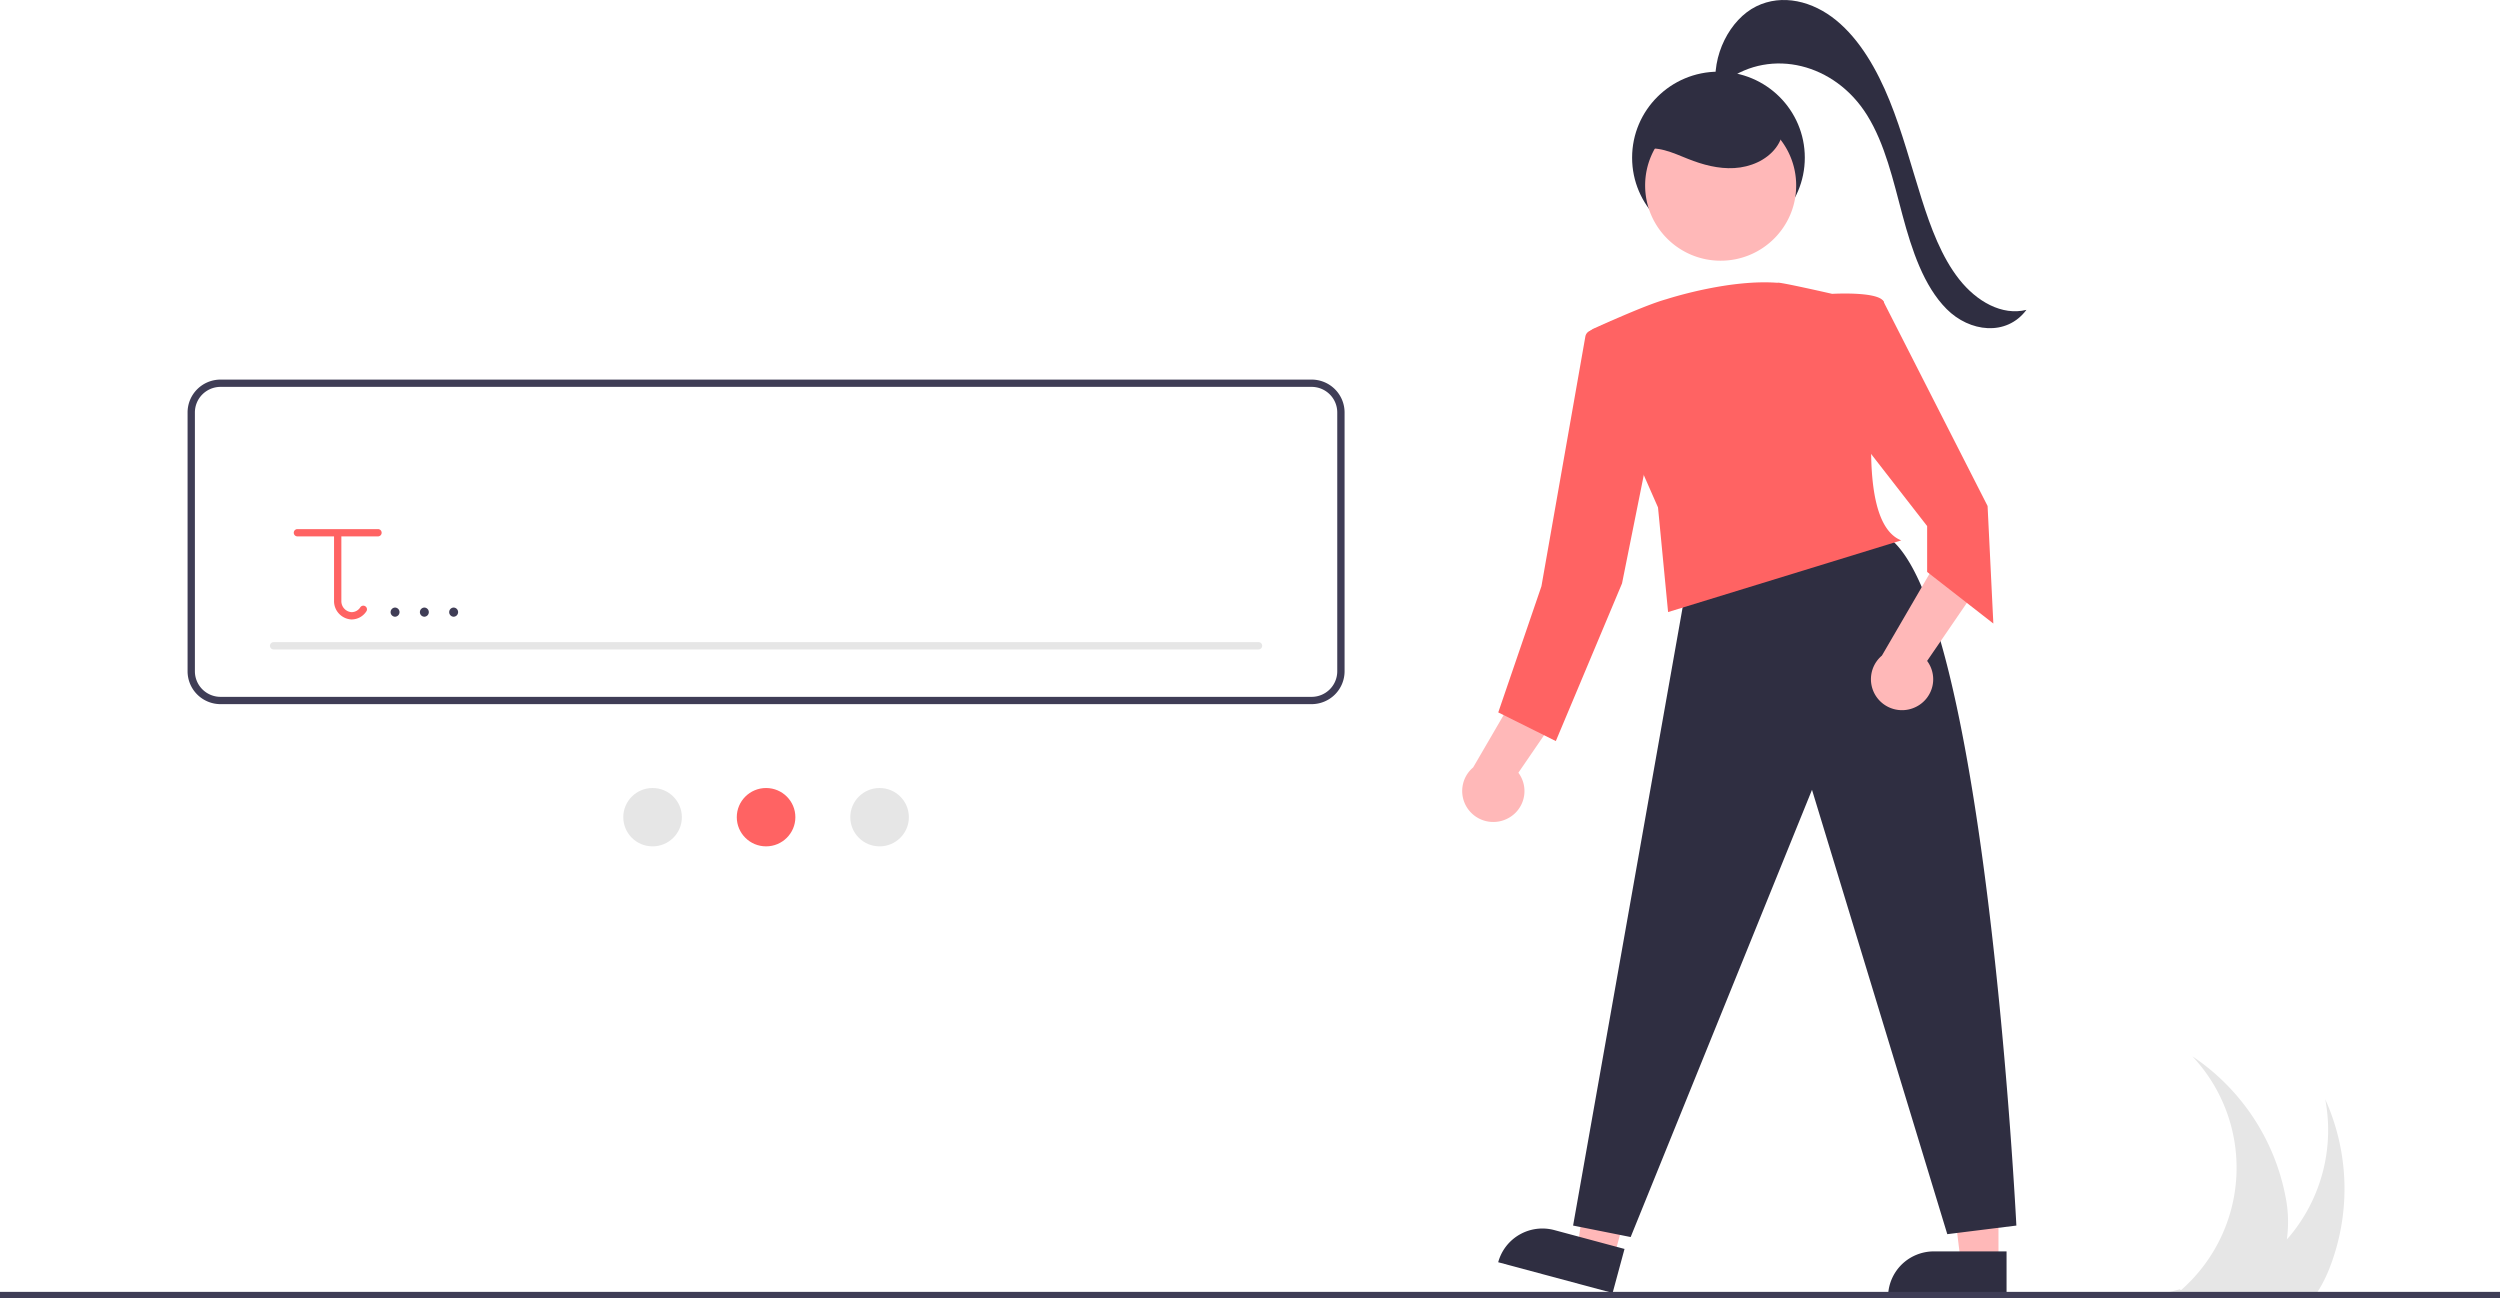 <svg fill="none" xmlns="http://www.w3.org/2000/svg" viewBox="0 0 443 230">
  <g clip-path="url(#projectlink-text-field__clip0)">
    <path d="M412.802 224.692a24.736 24.736 0 01-2.125 4.223c-.234.369-.48.733-.741 1.085h-21.709c-.152-.114-.299-.233-.452-.347-.763-.06-1.52-.136-2.261-.217.076-.065.158-.131.234-.195-.392.032-.785.064-1.177.081l.943.114c-.235.19-.474.38-.719.564h-.949l.638-.678c-.507.016-1.008.027-1.515.016l1.586-.423 1.711-.456c.065.054.136.108.201.163a28.895 28.895 0 006.982-9.159 28.782 28.782 0 001.089-22.513 28.853 28.853 0 00-6.065-9.785 38.81 38.81 0 0110.788 10.829 38.635 38.635 0 015.749 14.14c.492 2.467.565 4.999.218 7.49.191-.212.381-.424.567-.641a29.33 29.33 0 005.826-11.407 29.26 29.26 0 00.407-12.792 38.597 38.597 0 01.774 29.908z" fill="#E6E6E6"/>
    <path d="M304.51 43.18c8.451 0 15.302-6.823 15.302-15.24S312.961 12.7 304.51 12.7c-8.45 0-15.301 6.823-15.301 15.24s6.851 15.24 15.301 15.24z" fill="#2F2E41"/>
    <path d="M354.131 223.647h-6.68l-3.178-25.664 9.859.001-.001 25.663z" fill="#FFB8B8"/>
    <path d="M342.679 221.746h12.883v8.079h-20.995a8.073 8.073 0 015.008-7.464 8.14 8.14 0 013.104-.615z" fill="#2F2E41"/>
    <path d="M285.986 222.776l-6.45-1.732 3.638-25.603 9.519 2.557-6.707 24.778z" fill="#FFB8B8"/>
    <path d="M275.425 217.972l12.439 3.34-2.111 7.801-20.272-5.444a8.09 8.09 0 013.788-4.9 8.14 8.14 0 016.156-.797zm23.22-113.07l-19.892 112.269 10.201 2.032 32.133-79.249 23.973 78.741 12.241-1.524s-5.611-112.777-23.462-122.429l-35.194 10.16z" fill="#2F2E41"/>
    <path d="M267.098 145.064a5.447 5.447 0 002.927-5.978 5.45 5.45 0 00-.968-2.159l10.971-16.023-10.118-.156-8.866 15.239a5.468 5.468 0 00-1.021 7.217 5.506 5.506 0 003.182 2.269 5.531 5.531 0 003.893-.409zm72.427-19.812a5.468 5.468 0 002.888-3.613 5.45 5.45 0 00-.928-4.524l10.971-16.023-10.118-.156-8.867 15.239a5.473 5.473 0 00-1.021 7.217 5.511 5.511 0 003.183 2.269 5.528 5.528 0 003.892-.409zM304.9 46.197c7.391 0 13.383-5.968 13.383-13.33 0-7.36-5.992-13.328-13.383-13.328-7.391 0-13.383 5.967-13.383 13.329 0 7.361 5.992 13.33 13.383 13.33z" fill="#FFB8B8"/>
    <path d="M333.838 53.594c-.51-2.032-9.181-1.524-9.181-1.524s-9.763-2.235-9.671-1.956c-8.228-.63-18.264 2.446-19.726 2.913-2.991.821-8.705 3.335-12.826 5.184a2.377 2.377 0 00-1.205 3.123l12.57 28.582 1.785 18.542 41.315-12.7c-10.201-4.064-2.551-40.132-3.061-42.164z" fill="#FF6363"/>
    <path d="M330.268 54.102l3.391-.848L352.2 89.662l1.02 20.829-11.731-9.144v-8.128L329.248 77.47l1.02-23.368zm-44.63 2.794l-3.926 1.738a1.35 1.35 0 00-.789 1.007l-7.781 44.245-7.651 22.352 10.201 5.08 11.732-27.94 4.08-20.32-5.866-26.162z" fill="#FF6363"/>
    <path d="M290.865 26.585c2.716-.889 5.582.504 8.235 1.564 2.615 1.045 5.409 1.798 8.222 1.633 2.813-.164 5.658-1.348 7.358-3.585 1.701-2.238 2-5.591.317-7.842-1.108-1.481-2.877-2.326-4.647-2.877-3.783-1.176-8.017-1.216-11.614.443-3.596 1.659-6.415 5.164-6.712 9.1" fill="#2F2E41"/>
    <path d="M304.103 15.967c-.913-6.152 2.471-12.54 7.089-14.831 4.618-2.291 10.036-.94 14.196 2.473 4.16 3.412 7.193 8.655 9.45 14.23 2.257 5.573 3.82 11.543 5.659 17.356 1.634 5.163 3.551 10.329 6.653 14.277 3.102 3.949 7.613 6.518 11.936 5.434-3.551 4.755-10.084 3.932-14.137-.136-4.053-4.068-6.16-10.425-7.819-16.614-1.659-6.189-3.102-12.664-6.31-17.793-5.708-9.123-16.909-11.864-24.908-6.095" fill="#2F2E41"/>
    <path d="M443 228.915H0V230h443v-1.085zM232.42 124.774H39.078a5.86 5.86 0 01-4.127-1.705 5.813 5.813 0 01-1.712-4.111v-45.88a5.81 5.81 0 011.712-4.11 5.857 5.857 0 014.127-1.705H232.42a5.858 5.858 0 014.127 1.705 5.814 5.814 0 011.712 4.11v45.88a5.812 5.812 0 01-1.712 4.111 5.86 5.86 0 01-4.127 1.705zM39.078 68.555a4.556 4.556 0 00-3.21 1.327 4.52 4.52 0 00-1.332 3.197v45.879a4.52 4.52 0 001.332 3.197 4.56 4.56 0 003.21 1.327H232.42a4.56 4.56 0 003.21-1.327 4.52 4.52 0 001.331-3.197v-45.88a4.519 4.519 0 00-1.331-3.196 4.558 4.558 0 00-3.21-1.327H39.078z" fill="#3F3D56"/>
    <path d="M223.012 115.081H48.485a.644.644 0 01-.46-.189.642.642 0 010-.915.66.66 0 01.46-.188h174.527a.645.645 0 110 1.292z" fill="#E6E6E6"/>
    <path d="M66.976 93.757H52.703a.65.65 0 00-.647.646.645.645 0 00.647.646h6.488v11.427a3.245 3.245 0 00.855 2.24 3.271 3.271 0 002.165 1.049c.04.002.082.003.125.003a3.16 3.16 0 001.457-.388 3.129 3.129 0 001.107-1.02.643.643 0 00-.13-.903.65.65 0 00-.908.129 1.844 1.844 0 01-1.596.888 1.963 1.963 0 01-1.286-.649 1.946 1.946 0 01-.492-1.349V95.049h6.488a.653.653 0 00.601-.398.644.644 0 00-.6-.894z" fill="#FF6363"/>
    <path d="M115.636 149.975c2.867 0 5.19-2.314 5.19-5.169 0-2.855-2.323-5.17-5.19-5.17-2.866 0-5.19 2.315-5.19 5.17s2.324 5.169 5.19 5.169z" fill="#E6E6E6"/>
    <path d="M135.749 149.975c2.866 0 5.19-2.314 5.19-5.169 0-2.855-2.324-5.17-5.19-5.17-2.867 0-5.191 2.315-5.191 5.17s2.324 5.169 5.191 5.169z" fill="#FF6363"/>
    <path d="M155.862 149.975c2.866 0 5.19-2.314 5.19-5.169 0-2.855-2.324-5.17-5.19-5.17-2.867 0-5.191 2.315-5.191 5.17s2.324 5.169 5.191 5.169z" fill="#E6E6E6"/>
    <path d="M70.005 109.286a.817.817 0 00.79-.814.813.813 0 00-.79-.814.817.817 0 00-.79.814.813.813 0 00.79.814zm5.191 0a.817.817 0 00.79-.814.813.813 0 00-.79-.814.817.817 0 00-.79.814.814.814 0 00.79.814zm5.19 0a.817.817 0 00.79-.814.813.813 0 00-.79-.814.817.817 0 00-.79.814.813.813 0 00.79.814z" fill="#3F3D56"/>
  </g>
  <defs>
    <clipPath id="projectlink-text-field__clip0">
      <path fill="#fff" d="M0 0h443v230H0z"/>
    </clipPath>
  </defs>
</svg>
